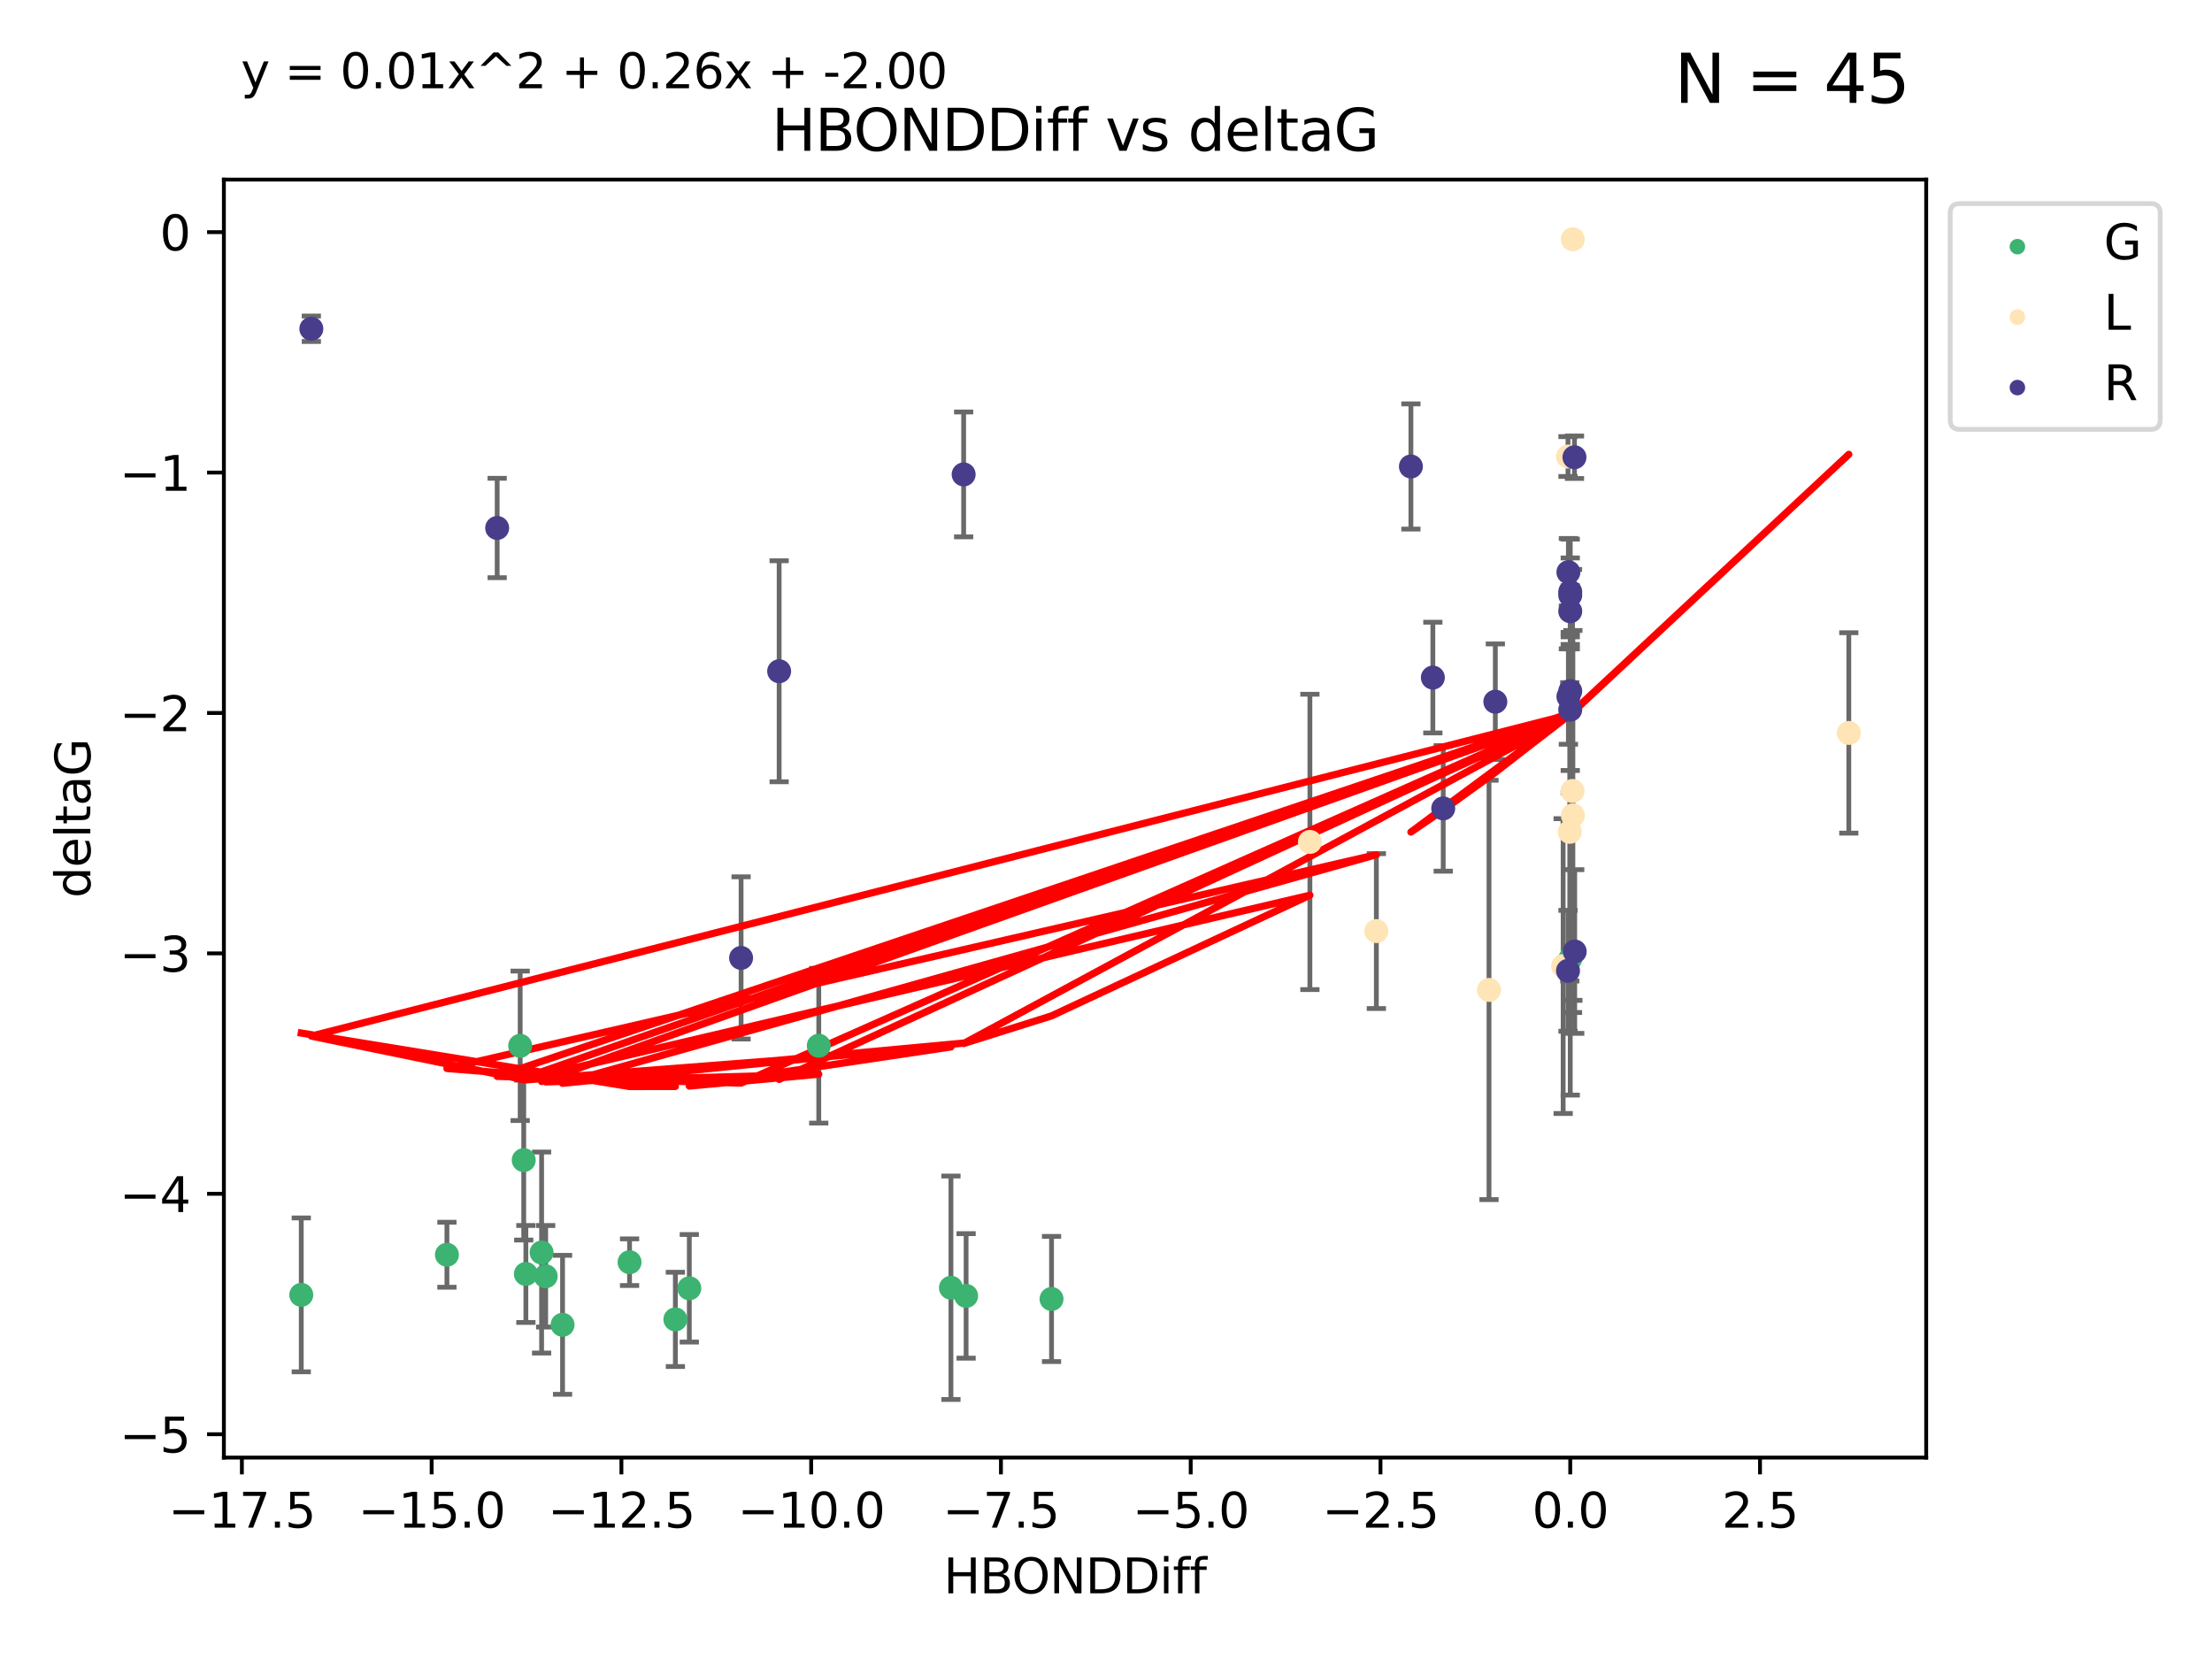 <?xml version="1.0" encoding="utf-8" standalone="no"?>
<!DOCTYPE svg PUBLIC "-//W3C//DTD SVG 1.1//EN"
  "http://www.w3.org/Graphics/SVG/1.1/DTD/svg11.dtd">
<svg xmlns:xlink="http://www.w3.org/1999/xlink" width="460.8pt" height="345.6pt" viewBox="0 0 460.8 345.6" xmlns="http://www.w3.org/2000/svg" version="1.1">
 <defs>
  <style type="text/css">*{stroke-linejoin: round; stroke-linecap: butt}</style>
 </defs>
 <g id="figure_1">
  <g id="patch_1">
   <path d="M 0 345.6 
L 460.8 345.6 
L 460.8 0 
L 0 0 
z
" style="fill: #ffffff"/>
  </g>
  <g id="axes_1">
   <g id="patch_2">
    <path d="M 46.64 303.64 
L 401.26 303.64 
L 401.26 37.411 
L 46.64 37.411 
z
" style="fill: #ffffff"/>
   </g>
   <g id="PathCollection_1">
    <defs>
     <path id="m5a6b1e9cd3" d="M 0 1.118 
C 0.297 1.118 0.581 1 0.791 0.791 
C 1 0.581 1.118 0.297 1.118 0 
C 1.118 -0.297 1 -0.581 0.791 -0.791 
C 0.581 -1 0.297 -1.118 0 -1.118 
C -0.297 -1.118 -0.581 -1 -0.791 -0.791 
C -1 -0.581 -1.118 -0.297 -1.118 0 
C -1.118 0.297 -1 0.581 -0.791 0.791 
C -0.581 1 -0.297 1.118 0 1.118 
z
" style="stroke: #3cb371"/>
    </defs>
    <g clip-path="url(#p87241e4067)">
     <use xlink:href="#m5a6b1e9cd3" x="62.759" y="269.743" style="fill: #3cb371; stroke: #3cb371"/>
     <use xlink:href="#m5a6b1e9cd3" x="131.148" y="262.941" style="fill: #3cb371; stroke: #3cb371"/>
     <use xlink:href="#m5a6b1e9cd3" x="140.692" y="274.852" style="fill: #3cb371; stroke: #3cb371"/>
     <use xlink:href="#m5a6b1e9cd3" x="93.102" y="261.384" style="fill: #3cb371; stroke: #3cb371"/>
     <use xlink:href="#m5a6b1e9cd3" x="117.19" y="275.981" style="fill: #3cb371; stroke: #3cb371"/>
     <use xlink:href="#m5a6b1e9cd3" x="201.259" y="269.962" style="fill: #3cb371; stroke: #3cb371"/>
     <use xlink:href="#m5a6b1e9cd3" x="113.675" y="265.873" style="fill: #3cb371; stroke: #3cb371"/>
     <use xlink:href="#m5a6b1e9cd3" x="170.563" y="217.844" style="fill: #3cb371; stroke: #3cb371"/>
     <use xlink:href="#m5a6b1e9cd3" x="143.596" y="268.374" style="fill: #3cb371; stroke: #3cb371"/>
     <use xlink:href="#m5a6b1e9cd3" x="198.099" y="268.264" style="fill: #3cb371; stroke: #3cb371"/>
     <use xlink:href="#m5a6b1e9cd3" x="109.549" y="265.388" style="fill: #3cb371; stroke: #3cb371"/>
     <use xlink:href="#m5a6b1e9cd3" x="108.363" y="217.864" style="fill: #3cb371; stroke: #3cb371"/>
     <use xlink:href="#m5a6b1e9cd3" x="112.827" y="260.925" style="fill: #3cb371; stroke: #3cb371"/>
     <use xlink:href="#m5a6b1e9cd3" x="109.102" y="241.67" style="fill: #3cb371; stroke: #3cb371"/>
     <use xlink:href="#m5a6b1e9cd3" x="219.053" y="270.601" style="fill: #3cb371; stroke: #3cb371"/>
     <use xlink:href="#m5a6b1e9cd3" x="327.111" y="199.747" style="fill: #3cb371; stroke: #3cb371"/>
    </g>
   </g>
   <g id="PathCollection_2">
    <defs>
     <path id="m65ac89b1cd" d="M 0 1.118 
C 0.297 1.118 0.581 1 0.791 0.791 
C 1 0.581 1.118 0.297 1.118 0 
C 1.118 -0.297 1 -0.581 0.791 -0.791 
C 0.581 -1 0.297 -1.118 0 -1.118 
C -0.297 -1.118 -0.581 -1 -0.791 -0.791 
C -1 -0.581 -1.118 -0.297 -1.118 0 
C -1.118 0.297 -1 0.581 -0.791 0.791 
C -0.581 1 -0.297 1.118 0 1.118 
z
" style="stroke: #ffe4b5"/>
    </defs>
    <g clip-path="url(#p87241e4067)">
     <use xlink:href="#m65ac89b1cd" x="286.72" y="193.963" style="fill: #ffe4b5; stroke: #ffe4b5"/>
     <use xlink:href="#m65ac89b1cd" x="327.642" y="49.844" style="fill: #ffe4b5; stroke: #ffe4b5"/>
     <use xlink:href="#m65ac89b1cd" x="327.582" y="164.777" style="fill: #ffe4b5; stroke: #ffe4b5"/>
     <use xlink:href="#m65ac89b1cd" x="327.013" y="173.285" style="fill: #ffe4b5; stroke: #ffe4b5"/>
     <use xlink:href="#m65ac89b1cd" x="272.876" y="175.387" style="fill: #ffe4b5; stroke: #ffe4b5"/>
     <use xlink:href="#m65ac89b1cd" x="325.633" y="201.253" style="fill: #ffe4b5; stroke: #ffe4b5"/>
     <use xlink:href="#m65ac89b1cd" x="310.187" y="206.221" style="fill: #ffe4b5; stroke: #ffe4b5"/>
     <use xlink:href="#m65ac89b1cd" x="326.645" y="95.108" style="fill: #ffe4b5; stroke: #ffe4b5"/>
     <use xlink:href="#m65ac89b1cd" x="327.658" y="169.864" style="fill: #ffe4b5; stroke: #ffe4b5"/>
     <use xlink:href="#m65ac89b1cd" x="385.141" y="152.682" style="fill: #ffe4b5; stroke: #ffe4b5"/>
    </g>
   </g>
   <g id="PathCollection_3">
    <defs>
     <path id="m40b4823d60" d="M 0 1.118 
C 0.297 1.118 0.581 1 0.791 0.791 
C 1 0.581 1.118 0.297 1.118 0 
C 1.118 -0.297 1 -0.581 0.791 -0.791 
C 0.581 -1 0.297 -1.118 0 -1.118 
C -0.297 -1.118 -0.581 -1 -0.791 -0.791 
C -1 -0.581 -1.118 -0.297 -1.118 0 
C -1.118 0.297 -1 0.581 -0.791 0.791 
C -0.581 1 -0.297 1.118 0 1.118 
z
" style="stroke: #483d8b"/>
    </defs>
    <g clip-path="url(#p87241e4067)">
     <use xlink:href="#m40b4823d60" x="64.859" y="68.484" style="fill: #483d8b; stroke: #483d8b"/>
     <use xlink:href="#m40b4823d60" x="200.746" y="98.829" style="fill: #483d8b; stroke: #483d8b"/>
     <use xlink:href="#m40b4823d60" x="327.111" y="147.842" style="fill: #483d8b; stroke: #483d8b"/>
     <use xlink:href="#m40b4823d60" x="103.57" y="109.988" style="fill: #483d8b; stroke: #483d8b"/>
     <use xlink:href="#m40b4823d60" x="154.383" y="199.552" style="fill: #483d8b; stroke: #483d8b"/>
     <use xlink:href="#m40b4823d60" x="326.725" y="119.203" style="fill: #483d8b; stroke: #483d8b"/>
     <use xlink:href="#m40b4823d60" x="162.31" y="139.834" style="fill: #483d8b; stroke: #483d8b"/>
     <use xlink:href="#m40b4823d60" x="326.724" y="145.105" style="fill: #483d8b; stroke: #483d8b"/>
     <use xlink:href="#m40b4823d60" x="327.111" y="123.281" style="fill: #483d8b; stroke: #483d8b"/>
     <use xlink:href="#m40b4823d60" x="298.49" y="141.152" style="fill: #483d8b; stroke: #483d8b"/>
     <use xlink:href="#m40b4823d60" x="328.041" y="198.218" style="fill: #483d8b; stroke: #483d8b"/>
     <use xlink:href="#m40b4823d60" x="327.111" y="127.33" style="fill: #483d8b; stroke: #483d8b"/>
     <use xlink:href="#m40b4823d60" x="327.111" y="123.986" style="fill: #483d8b; stroke: #483d8b"/>
     <use xlink:href="#m40b4823d60" x="311.504" y="146.181" style="fill: #483d8b; stroke: #483d8b"/>
     <use xlink:href="#m40b4823d60" x="300.65" y="168.407" style="fill: #483d8b; stroke: #483d8b"/>
     <use xlink:href="#m40b4823d60" x="293.918" y="97.176" style="fill: #483d8b; stroke: #483d8b"/>
     <use xlink:href="#m40b4823d60" x="327.99" y="95.253" style="fill: #483d8b; stroke: #483d8b"/>
     <use xlink:href="#m40b4823d60" x="327.111" y="143.969" style="fill: #483d8b; stroke: #483d8b"/>
     <use xlink:href="#m40b4823d60" x="326.645" y="202.235" style="fill: #483d8b; stroke: #483d8b"/>
    </g>
   </g>
   <g id="matplotlib.axis_1">
    <g id="xtick_1">
     <g id="line2d_1">
      <defs>
       <path id="m88362e3cb5" d="M 0 0 
L 0 3.5 
" style="stroke: #000000; stroke-width: 0.8"/>
      </defs>
      <g>
       <use xlink:href="#m88362e3cb5" x="50.387" y="303.64" style="stroke: #000000; stroke-width: 0.8"/>
      </g>
     </g>
     <g id="text_1">
      <!-- −17.5 -->
      <g transform="translate(35.065 318.238)scale(0.1 -0.1)">
       <defs>
        <path id="DejaVuSans-2212" d="M 678 2272 
L 4684 2272 
L 4684 1741 
L 678 1741 
L 678 2272 
z
" transform="scale(0.016)"/>
        <path id="DejaVuSans-31" d="M 794 531 
L 1825 531 
L 1825 4091 
L 703 3866 
L 703 4441 
L 1819 4666 
L 2450 4666 
L 2450 531 
L 3481 531 
L 3481 0 
L 794 0 
L 794 531 
z
" transform="scale(0.016)"/>
        <path id="DejaVuSans-37" d="M 525 4666 
L 3525 4666 
L 3525 4397 
L 1831 0 
L 1172 0 
L 2766 4134 
L 525 4134 
L 525 4666 
z
" transform="scale(0.016)"/>
        <path id="DejaVuSans-2e" d="M 684 794 
L 1344 794 
L 1344 0 
L 684 0 
L 684 794 
z
" transform="scale(0.016)"/>
        <path id="DejaVuSans-35" d="M 691 4666 
L 3169 4666 
L 3169 4134 
L 1269 4134 
L 1269 2991 
Q 1406 3038 1543 3061 
Q 1681 3084 1819 3084 
Q 2600 3084 3056 2656 
Q 3513 2228 3513 1497 
Q 3513 744 3044 326 
Q 2575 -91 1722 -91 
Q 1428 -91 1123 -41 
Q 819 9 494 109 
L 494 744 
Q 775 591 1075 516 
Q 1375 441 1709 441 
Q 2250 441 2565 725 
Q 2881 1009 2881 1497 
Q 2881 1984 2565 2268 
Q 2250 2553 1709 2553 
Q 1456 2553 1204 2497 
Q 953 2441 691 2322 
L 691 4666 
z
" transform="scale(0.016)"/>
       </defs>
       <use xlink:href="#DejaVuSans-2212"/>
       <use xlink:href="#DejaVuSans-31" x="83.789"/>
       <use xlink:href="#DejaVuSans-37" x="147.412"/>
       <use xlink:href="#DejaVuSans-2e" x="211.035"/>
       <use xlink:href="#DejaVuSans-35" x="242.822"/>
      </g>
     </g>
    </g>
    <g id="xtick_2">
     <g id="line2d_2">
      <g>
       <use xlink:href="#m88362e3cb5" x="89.919" y="303.64" style="stroke: #000000; stroke-width: 0.8"/>
      </g>
     </g>
     <g id="text_2">
      <!-- −15.0 -->
      <g transform="translate(74.596 318.238)scale(0.1 -0.1)">
       <defs>
        <path id="DejaVuSans-30" d="M 2034 4250 
Q 1547 4250 1301 3770 
Q 1056 3291 1056 2328 
Q 1056 1369 1301 889 
Q 1547 409 2034 409 
Q 2525 409 2770 889 
Q 3016 1369 3016 2328 
Q 3016 3291 2770 3770 
Q 2525 4250 2034 4250 
z
M 2034 4750 
Q 2819 4750 3233 4129 
Q 3647 3509 3647 2328 
Q 3647 1150 3233 529 
Q 2819 -91 2034 -91 
Q 1250 -91 836 529 
Q 422 1150 422 2328 
Q 422 3509 836 4129 
Q 1250 4750 2034 4750 
z
" transform="scale(0.016)"/>
       </defs>
       <use xlink:href="#DejaVuSans-2212"/>
       <use xlink:href="#DejaVuSans-31" x="83.789"/>
       <use xlink:href="#DejaVuSans-35" x="147.412"/>
       <use xlink:href="#DejaVuSans-2e" x="211.035"/>
       <use xlink:href="#DejaVuSans-30" x="242.822"/>
      </g>
     </g>
    </g>
    <g id="xtick_3">
     <g id="line2d_3">
      <g>
       <use xlink:href="#m88362e3cb5" x="129.451" y="303.64" style="stroke: #000000; stroke-width: 0.8"/>
      </g>
     </g>
     <g id="text_3">
      <!-- −12.5 -->
      <g transform="translate(114.128 318.238)scale(0.1 -0.1)">
       <defs>
        <path id="DejaVuSans-32" d="M 1228 531 
L 3431 531 
L 3431 0 
L 469 0 
L 469 531 
Q 828 903 1448 1529 
Q 2069 2156 2228 2338 
Q 2531 2678 2651 2914 
Q 2772 3150 2772 3378 
Q 2772 3750 2511 3984 
Q 2250 4219 1831 4219 
Q 1534 4219 1204 4116 
Q 875 4013 500 3803 
L 500 4441 
Q 881 4594 1212 4672 
Q 1544 4750 1819 4750 
Q 2544 4750 2975 4387 
Q 3406 4025 3406 3419 
Q 3406 3131 3298 2873 
Q 3191 2616 2906 2266 
Q 2828 2175 2409 1742 
Q 1991 1309 1228 531 
z
" transform="scale(0.016)"/>
       </defs>
       <use xlink:href="#DejaVuSans-2212"/>
       <use xlink:href="#DejaVuSans-31" x="83.789"/>
       <use xlink:href="#DejaVuSans-32" x="147.412"/>
       <use xlink:href="#DejaVuSans-2e" x="211.035"/>
       <use xlink:href="#DejaVuSans-35" x="242.822"/>
      </g>
     </g>
    </g>
    <g id="xtick_4">
     <g id="line2d_4">
      <g>
       <use xlink:href="#m88362e3cb5" x="168.983" y="303.64" style="stroke: #000000; stroke-width: 0.8"/>
      </g>
     </g>
     <g id="text_4">
      <!-- −10.0 -->
      <g transform="translate(153.66 318.238)scale(0.1 -0.1)">
       <use xlink:href="#DejaVuSans-2212"/>
       <use xlink:href="#DejaVuSans-31" x="83.789"/>
       <use xlink:href="#DejaVuSans-30" x="147.412"/>
       <use xlink:href="#DejaVuSans-2e" x="211.035"/>
       <use xlink:href="#DejaVuSans-30" x="242.822"/>
      </g>
     </g>
    </g>
    <g id="xtick_5">
     <g id="line2d_5">
      <g>
       <use xlink:href="#m88362e3cb5" x="208.515" y="303.64" style="stroke: #000000; stroke-width: 0.8"/>
      </g>
     </g>
     <g id="text_5">
      <!-- −7.5 -->
      <g transform="translate(196.374 318.238)scale(0.1 -0.1)">
       <use xlink:href="#DejaVuSans-2212"/>
       <use xlink:href="#DejaVuSans-37" x="83.789"/>
       <use xlink:href="#DejaVuSans-2e" x="147.412"/>
       <use xlink:href="#DejaVuSans-35" x="179.199"/>
      </g>
     </g>
    </g>
    <g id="xtick_6">
     <g id="line2d_6">
      <g>
       <use xlink:href="#m88362e3cb5" x="248.047" y="303.64" style="stroke: #000000; stroke-width: 0.8"/>
      </g>
     </g>
     <g id="text_6">
      <!-- −5.0 -->
      <g transform="translate(235.906 318.238)scale(0.1 -0.1)">
       <use xlink:href="#DejaVuSans-2212"/>
       <use xlink:href="#DejaVuSans-35" x="83.789"/>
       <use xlink:href="#DejaVuSans-2e" x="147.412"/>
       <use xlink:href="#DejaVuSans-30" x="179.199"/>
      </g>
     </g>
    </g>
    <g id="xtick_7">
     <g id="line2d_7">
      <g>
       <use xlink:href="#m88362e3cb5" x="287.579" y="303.64" style="stroke: #000000; stroke-width: 0.8"/>
      </g>
     </g>
     <g id="text_7">
      <!-- −2.5 -->
      <g transform="translate(275.438 318.238)scale(0.1 -0.1)">
       <use xlink:href="#DejaVuSans-2212"/>
       <use xlink:href="#DejaVuSans-32" x="83.789"/>
       <use xlink:href="#DejaVuSans-2e" x="147.412"/>
       <use xlink:href="#DejaVuSans-35" x="179.199"/>
      </g>
     </g>
    </g>
    <g id="xtick_8">
     <g id="line2d_8">
      <g>
       <use xlink:href="#m88362e3cb5" x="327.111" y="303.64" style="stroke: #000000; stroke-width: 0.8"/>
      </g>
     </g>
     <g id="text_8">
      <!-- 0.0 -->
      <g transform="translate(319.16 318.238)scale(0.1 -0.1)">
       <use xlink:href="#DejaVuSans-30"/>
       <use xlink:href="#DejaVuSans-2e" x="63.623"/>
       <use xlink:href="#DejaVuSans-30" x="95.41"/>
      </g>
     </g>
    </g>
    <g id="xtick_9">
     <g id="line2d_9">
      <g>
       <use xlink:href="#m88362e3cb5" x="366.643" y="303.64" style="stroke: #000000; stroke-width: 0.8"/>
      </g>
     </g>
     <g id="text_9">
      <!-- 2.5 -->
      <g transform="translate(358.692 318.238)scale(0.1 -0.1)">
       <use xlink:href="#DejaVuSans-32"/>
       <use xlink:href="#DejaVuSans-2e" x="63.623"/>
       <use xlink:href="#DejaVuSans-35" x="95.41"/>
      </g>
     </g>
    </g>
    <g id="text_10">
     <!-- HBONDDiff -->
     <g transform="translate(196.561 331.917)scale(0.1 -0.1)">
      <defs>
       <path id="DejaVuSans-48" d="M 628 4666 
L 1259 4666 
L 1259 2753 
L 3553 2753 
L 3553 4666 
L 4184 4666 
L 4184 0 
L 3553 0 
L 3553 2222 
L 1259 2222 
L 1259 0 
L 628 0 
L 628 4666 
z
" transform="scale(0.016)"/>
       <path id="DejaVuSans-42" d="M 1259 2228 
L 1259 519 
L 2272 519 
Q 2781 519 3026 730 
Q 3272 941 3272 1375 
Q 3272 1813 3026 2020 
Q 2781 2228 2272 2228 
L 1259 2228 
z
M 1259 4147 
L 1259 2741 
L 2194 2741 
Q 2656 2741 2882 2914 
Q 3109 3088 3109 3444 
Q 3109 3797 2882 3972 
Q 2656 4147 2194 4147 
L 1259 4147 
z
M 628 4666 
L 2241 4666 
Q 2963 4666 3353 4366 
Q 3744 4066 3744 3513 
Q 3744 3084 3544 2831 
Q 3344 2578 2956 2516 
Q 3422 2416 3680 2098 
Q 3938 1781 3938 1306 
Q 3938 681 3513 340 
Q 3088 0 2303 0 
L 628 0 
L 628 4666 
z
" transform="scale(0.016)"/>
       <path id="DejaVuSans-4f" d="M 2522 4238 
Q 1834 4238 1429 3725 
Q 1025 3213 1025 2328 
Q 1025 1447 1429 934 
Q 1834 422 2522 422 
Q 3209 422 3611 934 
Q 4013 1447 4013 2328 
Q 4013 3213 3611 3725 
Q 3209 4238 2522 4238 
z
M 2522 4750 
Q 3503 4750 4090 4092 
Q 4678 3434 4678 2328 
Q 4678 1225 4090 567 
Q 3503 -91 2522 -91 
Q 1538 -91 948 565 
Q 359 1222 359 2328 
Q 359 3434 948 4092 
Q 1538 4750 2522 4750 
z
" transform="scale(0.016)"/>
       <path id="DejaVuSans-4e" d="M 628 4666 
L 1478 4666 
L 3547 763 
L 3547 4666 
L 4159 4666 
L 4159 0 
L 3309 0 
L 1241 3903 
L 1241 0 
L 628 0 
L 628 4666 
z
" transform="scale(0.016)"/>
       <path id="DejaVuSans-44" d="M 1259 4147 
L 1259 519 
L 2022 519 
Q 2988 519 3436 956 
Q 3884 1394 3884 2338 
Q 3884 3275 3436 3711 
Q 2988 4147 2022 4147 
L 1259 4147 
z
M 628 4666 
L 1925 4666 
Q 3281 4666 3915 4102 
Q 4550 3538 4550 2338 
Q 4550 1131 3912 565 
Q 3275 0 1925 0 
L 628 0 
L 628 4666 
z
" transform="scale(0.016)"/>
       <path id="DejaVuSans-69" d="M 603 3500 
L 1178 3500 
L 1178 0 
L 603 0 
L 603 3500 
z
M 603 4863 
L 1178 4863 
L 1178 4134 
L 603 4134 
L 603 4863 
z
" transform="scale(0.016)"/>
       <path id="DejaVuSans-66" d="M 2375 4863 
L 2375 4384 
L 1825 4384 
Q 1516 4384 1395 4259 
Q 1275 4134 1275 3809 
L 1275 3500 
L 2222 3500 
L 2222 3053 
L 1275 3053 
L 1275 0 
L 697 0 
L 697 3053 
L 147 3053 
L 147 3500 
L 697 3500 
L 697 3744 
Q 697 4328 969 4595 
Q 1241 4863 1831 4863 
L 2375 4863 
z
" transform="scale(0.016)"/>
      </defs>
      <use xlink:href="#DejaVuSans-48"/>
      <use xlink:href="#DejaVuSans-42" x="75.195"/>
      <use xlink:href="#DejaVuSans-4f" x="142.049"/>
      <use xlink:href="#DejaVuSans-4e" x="220.76"/>
      <use xlink:href="#DejaVuSans-44" x="295.564"/>
      <use xlink:href="#DejaVuSans-44" x="372.566"/>
      <use xlink:href="#DejaVuSans-69" x="449.568"/>
      <use xlink:href="#DejaVuSans-66" x="477.352"/>
      <use xlink:href="#DejaVuSans-66" x="512.557"/>
     </g>
    </g>
   </g>
   <g id="matplotlib.axis_2">
    <g id="ytick_1">
     <g id="line2d_10">
      <defs>
       <path id="m7ec54c37bf" d="M 0 0 
L -3.5 0 
" style="stroke: #000000; stroke-width: 0.8"/>
      </defs>
      <g>
       <use xlink:href="#m7ec54c37bf" x="46.64" y="298.777" style="stroke: #000000; stroke-width: 0.8"/>
      </g>
     </g>
     <g id="text_11">
      <!-- −5 -->
      <g transform="translate(24.898 302.577)scale(0.1 -0.1)">
       <use xlink:href="#DejaVuSans-2212"/>
       <use xlink:href="#DejaVuSans-35" x="83.789"/>
      </g>
     </g>
    </g>
    <g id="ytick_2">
     <g id="line2d_11">
      <g>
       <use xlink:href="#m7ec54c37bf" x="46.64" y="248.693" style="stroke: #000000; stroke-width: 0.8"/>
      </g>
     </g>
     <g id="text_12">
      <!-- −4 -->
      <g transform="translate(24.898 252.493)scale(0.1 -0.1)">
       <defs>
        <path id="DejaVuSans-34" d="M 2419 4116 
L 825 1625 
L 2419 1625 
L 2419 4116 
z
M 2253 4666 
L 3047 4666 
L 3047 1625 
L 3713 1625 
L 3713 1100 
L 3047 1100 
L 3047 0 
L 2419 0 
L 2419 1100 
L 313 1100 
L 313 1709 
L 2253 4666 
z
" transform="scale(0.016)"/>
       </defs>
       <use xlink:href="#DejaVuSans-2212"/>
       <use xlink:href="#DejaVuSans-34" x="83.789"/>
      </g>
     </g>
    </g>
    <g id="ytick_3">
     <g id="line2d_12">
      <g>
       <use xlink:href="#m7ec54c37bf" x="46.64" y="198.609" style="stroke: #000000; stroke-width: 0.8"/>
      </g>
     </g>
     <g id="text_13">
      <!-- −3 -->
      <g transform="translate(24.898 202.409)scale(0.1 -0.1)">
       <defs>
        <path id="DejaVuSans-33" d="M 2597 2516 
Q 3050 2419 3304 2112 
Q 3559 1806 3559 1356 
Q 3559 666 3084 287 
Q 2609 -91 1734 -91 
Q 1441 -91 1130 -33 
Q 819 25 488 141 
L 488 750 
Q 750 597 1062 519 
Q 1375 441 1716 441 
Q 2309 441 2620 675 
Q 2931 909 2931 1356 
Q 2931 1769 2642 2001 
Q 2353 2234 1838 2234 
L 1294 2234 
L 1294 2753 
L 1863 2753 
Q 2328 2753 2575 2939 
Q 2822 3125 2822 3475 
Q 2822 3834 2567 4026 
Q 2313 4219 1838 4219 
Q 1578 4219 1281 4162 
Q 984 4106 628 3988 
L 628 4550 
Q 988 4650 1302 4700 
Q 1616 4750 1894 4750 
Q 2613 4750 3031 4423 
Q 3450 4097 3450 3541 
Q 3450 3153 3228 2886 
Q 3006 2619 2597 2516 
z
" transform="scale(0.016)"/>
       </defs>
       <use xlink:href="#DejaVuSans-2212"/>
       <use xlink:href="#DejaVuSans-33" x="83.789"/>
      </g>
     </g>
    </g>
    <g id="ytick_4">
     <g id="line2d_13">
      <g>
       <use xlink:href="#m7ec54c37bf" x="46.64" y="148.525" style="stroke: #000000; stroke-width: 0.8"/>
      </g>
     </g>
     <g id="text_14">
      <!-- −2 -->
      <g transform="translate(24.898 152.325)scale(0.1 -0.1)">
       <use xlink:href="#DejaVuSans-2212"/>
       <use xlink:href="#DejaVuSans-32" x="83.789"/>
      </g>
     </g>
    </g>
    <g id="ytick_5">
     <g id="line2d_14">
      <g>
       <use xlink:href="#m7ec54c37bf" x="46.64" y="98.441" style="stroke: #000000; stroke-width: 0.8"/>
      </g>
     </g>
     <g id="text_15">
      <!-- −1 -->
      <g transform="translate(24.898 102.241)scale(0.1 -0.1)">
       <use xlink:href="#DejaVuSans-2212"/>
       <use xlink:href="#DejaVuSans-31" x="83.789"/>
      </g>
     </g>
    </g>
    <g id="ytick_6">
     <g id="line2d_15">
      <g>
       <use xlink:href="#m7ec54c37bf" x="46.64" y="48.357" style="stroke: #000000; stroke-width: 0.8"/>
      </g>
     </g>
     <g id="text_16">
      <!-- 0 -->
      <g transform="translate(33.278 52.157)scale(0.1 -0.1)">
       <use xlink:href="#DejaVuSans-30"/>
      </g>
     </g>
    </g>
    <g id="text_17">
     <!-- deltaG -->
     <g transform="translate(18.818 187.064)rotate(-90)scale(0.1 -0.1)">
      <defs>
       <path id="DejaVuSans-64" d="M 2906 2969 
L 2906 4863 
L 3481 4863 
L 3481 0 
L 2906 0 
L 2906 525 
Q 2725 213 2448 61 
Q 2172 -91 1784 -91 
Q 1150 -91 751 415 
Q 353 922 353 1747 
Q 353 2572 751 3078 
Q 1150 3584 1784 3584 
Q 2172 3584 2448 3432 
Q 2725 3281 2906 2969 
z
M 947 1747 
Q 947 1113 1208 752 
Q 1469 391 1925 391 
Q 2381 391 2643 752 
Q 2906 1113 2906 1747 
Q 2906 2381 2643 2742 
Q 2381 3103 1925 3103 
Q 1469 3103 1208 2742 
Q 947 2381 947 1747 
z
" transform="scale(0.016)"/>
       <path id="DejaVuSans-65" d="M 3597 1894 
L 3597 1613 
L 953 1613 
Q 991 1019 1311 708 
Q 1631 397 2203 397 
Q 2534 397 2845 478 
Q 3156 559 3463 722 
L 3463 178 
Q 3153 47 2828 -22 
Q 2503 -91 2169 -91 
Q 1331 -91 842 396 
Q 353 884 353 1716 
Q 353 2575 817 3079 
Q 1281 3584 2069 3584 
Q 2775 3584 3186 3129 
Q 3597 2675 3597 1894 
z
M 3022 2063 
Q 3016 2534 2758 2815 
Q 2500 3097 2075 3097 
Q 1594 3097 1305 2825 
Q 1016 2553 972 2059 
L 3022 2063 
z
" transform="scale(0.016)"/>
       <path id="DejaVuSans-6c" d="M 603 4863 
L 1178 4863 
L 1178 0 
L 603 0 
L 603 4863 
z
" transform="scale(0.016)"/>
       <path id="DejaVuSans-74" d="M 1172 4494 
L 1172 3500 
L 2356 3500 
L 2356 3053 
L 1172 3053 
L 1172 1153 
Q 1172 725 1289 603 
Q 1406 481 1766 481 
L 2356 481 
L 2356 0 
L 1766 0 
Q 1100 0 847 248 
Q 594 497 594 1153 
L 594 3053 
L 172 3053 
L 172 3500 
L 594 3500 
L 594 4494 
L 1172 4494 
z
" transform="scale(0.016)"/>
       <path id="DejaVuSans-61" d="M 2194 1759 
Q 1497 1759 1228 1600 
Q 959 1441 959 1056 
Q 959 750 1161 570 
Q 1363 391 1709 391 
Q 2188 391 2477 730 
Q 2766 1069 2766 1631 
L 2766 1759 
L 2194 1759 
z
M 3341 1997 
L 3341 0 
L 2766 0 
L 2766 531 
Q 2569 213 2275 61 
Q 1981 -91 1556 -91 
Q 1019 -91 701 211 
Q 384 513 384 1019 
Q 384 1609 779 1909 
Q 1175 2209 1959 2209 
L 2766 2209 
L 2766 2266 
Q 2766 2663 2505 2880 
Q 2244 3097 1772 3097 
Q 1472 3097 1187 3025 
Q 903 2953 641 2809 
L 641 3341 
Q 956 3463 1253 3523 
Q 1550 3584 1831 3584 
Q 2591 3584 2966 3190 
Q 3341 2797 3341 1997 
z
" transform="scale(0.016)"/>
       <path id="DejaVuSans-47" d="M 3809 666 
L 3809 1919 
L 2778 1919 
L 2778 2438 
L 4434 2438 
L 4434 434 
Q 4069 175 3628 42 
Q 3188 -91 2688 -91 
Q 1594 -91 976 548 
Q 359 1188 359 2328 
Q 359 3472 976 4111 
Q 1594 4750 2688 4750 
Q 3144 4750 3555 4637 
Q 3966 4525 4313 4306 
L 4313 3634 
Q 3963 3931 3569 4081 
Q 3175 4231 2741 4231 
Q 1884 4231 1454 3753 
Q 1025 3275 1025 2328 
Q 1025 1384 1454 906 
Q 1884 428 2741 428 
Q 3075 428 3337 486 
Q 3600 544 3809 666 
z
" transform="scale(0.016)"/>
      </defs>
      <use xlink:href="#DejaVuSans-64"/>
      <use xlink:href="#DejaVuSans-65" x="63.477"/>
      <use xlink:href="#DejaVuSans-6c" x="125"/>
      <use xlink:href="#DejaVuSans-74" x="152.783"/>
      <use xlink:href="#DejaVuSans-61" x="191.992"/>
      <use xlink:href="#DejaVuSans-47" x="253.271"/>
     </g>
    </g>
   </g>
   <g id="LineCollection_1">
    <path d="M 62.759 285.772 
L 62.759 253.715 
" clip-path="url(#p87241e4067)" style="fill: none; stroke: #696969"/>
    <path d="M 131.148 267.802 
L 131.148 258.079 
" clip-path="url(#p87241e4067)" style="fill: none; stroke: #696969"/>
    <path d="M 140.692 284.67 
L 140.692 265.033 
" clip-path="url(#p87241e4067)" style="fill: none; stroke: #696969"/>
    <path d="M 93.102 268.157 
L 93.102 254.61 
" clip-path="url(#p87241e4067)" style="fill: none; stroke: #696969"/>
    <path d="M 117.19 290.456 
L 117.19 261.506 
" clip-path="url(#p87241e4067)" style="fill: none; stroke: #696969"/>
    <path d="M 201.259 282.93 
L 201.259 256.993 
" clip-path="url(#p87241e4067)" style="fill: none; stroke: #696969"/>
    <path d="M 113.675 276.45 
L 113.675 255.296 
" clip-path="url(#p87241e4067)" style="fill: none; stroke: #696969"/>
    <path d="M 170.563 233.954 
L 170.563 201.734 
" clip-path="url(#p87241e4067)" style="fill: none; stroke: #696969"/>
    <path d="M 143.596 279.576 
L 143.596 257.173 
" clip-path="url(#p87241e4067)" style="fill: none; stroke: #696969"/>
    <path d="M 198.099 291.539 
L 198.099 244.989 
" clip-path="url(#p87241e4067)" style="fill: none; stroke: #696969"/>
    <path d="M 109.549 275.487 
L 109.549 255.289 
" clip-path="url(#p87241e4067)" style="fill: none; stroke: #696969"/>
    <path d="M 108.363 233.433 
L 108.363 202.294 
" clip-path="url(#p87241e4067)" style="fill: none; stroke: #696969"/>
    <path d="M 112.827 281.862 
L 112.827 239.989 
" clip-path="url(#p87241e4067)" style="fill: none; stroke: #696969"/>
    <path d="M 109.102 258.322 
L 109.102 225.017 
" clip-path="url(#p87241e4067)" style="fill: none; stroke: #696969"/>
    <path d="M 219.053 283.638 
L 219.053 257.563 
" clip-path="url(#p87241e4067)" style="fill: none; stroke: #696969"/>
    <path d="M 327.111 228.126 
L 327.111 171.368 
" clip-path="url(#p87241e4067)" style="fill: none; stroke: #696969"/>
   </g>
   <g id="line2d_16">
    <defs>
     <path id="m5f4aefeb3b" d="M 2 0 
L -2 -0 
" style="stroke: #696969"/>
    </defs>
    <g clip-path="url(#p87241e4067)">
     <use xlink:href="#m5f4aefeb3b" x="62.759" y="285.772" style="fill: #696969; stroke: #696969"/>
     <use xlink:href="#m5f4aefeb3b" x="131.148" y="267.802" style="fill: #696969; stroke: #696969"/>
     <use xlink:href="#m5f4aefeb3b" x="140.692" y="284.67" style="fill: #696969; stroke: #696969"/>
     <use xlink:href="#m5f4aefeb3b" x="93.102" y="268.157" style="fill: #696969; stroke: #696969"/>
     <use xlink:href="#m5f4aefeb3b" x="117.19" y="290.456" style="fill: #696969; stroke: #696969"/>
     <use xlink:href="#m5f4aefeb3b" x="201.259" y="282.93" style="fill: #696969; stroke: #696969"/>
     <use xlink:href="#m5f4aefeb3b" x="113.675" y="276.45" style="fill: #696969; stroke: #696969"/>
     <use xlink:href="#m5f4aefeb3b" x="170.563" y="233.954" style="fill: #696969; stroke: #696969"/>
     <use xlink:href="#m5f4aefeb3b" x="143.596" y="279.576" style="fill: #696969; stroke: #696969"/>
     <use xlink:href="#m5f4aefeb3b" x="198.099" y="291.539" style="fill: #696969; stroke: #696969"/>
     <use xlink:href="#m5f4aefeb3b" x="109.549" y="275.487" style="fill: #696969; stroke: #696969"/>
     <use xlink:href="#m5f4aefeb3b" x="108.363" y="233.433" style="fill: #696969; stroke: #696969"/>
     <use xlink:href="#m5f4aefeb3b" x="112.827" y="281.862" style="fill: #696969; stroke: #696969"/>
     <use xlink:href="#m5f4aefeb3b" x="109.102" y="258.322" style="fill: #696969; stroke: #696969"/>
     <use xlink:href="#m5f4aefeb3b" x="219.053" y="283.638" style="fill: #696969; stroke: #696969"/>
     <use xlink:href="#m5f4aefeb3b" x="327.111" y="228.126" style="fill: #696969; stroke: #696969"/>
    </g>
   </g>
   <g id="line2d_17">
    <g clip-path="url(#p87241e4067)">
     <use xlink:href="#m5f4aefeb3b" x="62.759" y="253.715" style="fill: #696969; stroke: #696969"/>
     <use xlink:href="#m5f4aefeb3b" x="131.148" y="258.079" style="fill: #696969; stroke: #696969"/>
     <use xlink:href="#m5f4aefeb3b" x="140.692" y="265.033" style="fill: #696969; stroke: #696969"/>
     <use xlink:href="#m5f4aefeb3b" x="93.102" y="254.61" style="fill: #696969; stroke: #696969"/>
     <use xlink:href="#m5f4aefeb3b" x="117.19" y="261.506" style="fill: #696969; stroke: #696969"/>
     <use xlink:href="#m5f4aefeb3b" x="201.259" y="256.993" style="fill: #696969; stroke: #696969"/>
     <use xlink:href="#m5f4aefeb3b" x="113.675" y="255.296" style="fill: #696969; stroke: #696969"/>
     <use xlink:href="#m5f4aefeb3b" x="170.563" y="201.734" style="fill: #696969; stroke: #696969"/>
     <use xlink:href="#m5f4aefeb3b" x="143.596" y="257.173" style="fill: #696969; stroke: #696969"/>
     <use xlink:href="#m5f4aefeb3b" x="198.099" y="244.989" style="fill: #696969; stroke: #696969"/>
     <use xlink:href="#m5f4aefeb3b" x="109.549" y="255.289" style="fill: #696969; stroke: #696969"/>
     <use xlink:href="#m5f4aefeb3b" x="108.363" y="202.294" style="fill: #696969; stroke: #696969"/>
     <use xlink:href="#m5f4aefeb3b" x="112.827" y="239.989" style="fill: #696969; stroke: #696969"/>
     <use xlink:href="#m5f4aefeb3b" x="109.102" y="225.017" style="fill: #696969; stroke: #696969"/>
     <use xlink:href="#m5f4aefeb3b" x="219.053" y="257.563" style="fill: #696969; stroke: #696969"/>
     <use xlink:href="#m5f4aefeb3b" x="327.111" y="171.368" style="fill: #696969; stroke: #696969"/>
    </g>
   </g>
   <g id="LineCollection_2">
    <path d="M 286.72 210.096 
L 286.72 177.831 
" clip-path="url(#p87241e4067)" style="fill: none; stroke: #696969"/>
    <path d="M 327.642 50.175 
L 327.642 49.513 
" clip-path="url(#p87241e4067)" style="fill: none; stroke: #696969"/>
    <path d="M 327.582 210.924 
L 327.582 118.63 
" clip-path="url(#p87241e4067)" style="fill: none; stroke: #696969"/>
    <path d="M 327.013 204.36 
L 327.013 142.21 
" clip-path="url(#p87241e4067)" style="fill: none; stroke: #696969"/>
    <path d="M 272.876 206.148 
L 272.876 144.627 
" clip-path="url(#p87241e4067)" style="fill: none; stroke: #696969"/>
    <path d="M 325.633 231.96 
L 325.633 170.546 
" clip-path="url(#p87241e4067)" style="fill: none; stroke: #696969"/>
    <path d="M 310.187 249.9 
L 310.187 162.541 
" clip-path="url(#p87241e4067)" style="fill: none; stroke: #696969"/>
    <path d="M 326.645 99.26 
L 326.645 90.955 
" clip-path="url(#p87241e4067)" style="fill: none; stroke: #696969"/>
    <path d="M 327.658 208.391 
L 327.658 131.337 
" clip-path="url(#p87241e4067)" style="fill: none; stroke: #696969"/>
    <path d="M 385.141 173.555 
L 385.141 131.809 
" clip-path="url(#p87241e4067)" style="fill: none; stroke: #696969"/>
   </g>
   <g id="line2d_18">
    <g clip-path="url(#p87241e4067)">
     <use xlink:href="#m5f4aefeb3b" x="286.72" y="210.096" style="fill: #696969; stroke: #696969"/>
     <use xlink:href="#m5f4aefeb3b" x="327.642" y="50.175" style="fill: #696969; stroke: #696969"/>
     <use xlink:href="#m5f4aefeb3b" x="327.582" y="210.924" style="fill: #696969; stroke: #696969"/>
     <use xlink:href="#m5f4aefeb3b" x="327.013" y="204.36" style="fill: #696969; stroke: #696969"/>
     <use xlink:href="#m5f4aefeb3b" x="272.876" y="206.148" style="fill: #696969; stroke: #696969"/>
     <use xlink:href="#m5f4aefeb3b" x="325.633" y="231.96" style="fill: #696969; stroke: #696969"/>
     <use xlink:href="#m5f4aefeb3b" x="310.187" y="249.9" style="fill: #696969; stroke: #696969"/>
     <use xlink:href="#m5f4aefeb3b" x="326.645" y="99.26" style="fill: #696969; stroke: #696969"/>
     <use xlink:href="#m5f4aefeb3b" x="327.658" y="208.391" style="fill: #696969; stroke: #696969"/>
     <use xlink:href="#m5f4aefeb3b" x="385.141" y="173.555" style="fill: #696969; stroke: #696969"/>
    </g>
   </g>
   <g id="line2d_19">
    <g clip-path="url(#p87241e4067)">
     <use xlink:href="#m5f4aefeb3b" x="286.72" y="177.831" style="fill: #696969; stroke: #696969"/>
     <use xlink:href="#m5f4aefeb3b" x="327.642" y="49.513" style="fill: #696969; stroke: #696969"/>
     <use xlink:href="#m5f4aefeb3b" x="327.582" y="118.63" style="fill: #696969; stroke: #696969"/>
     <use xlink:href="#m5f4aefeb3b" x="327.013" y="142.21" style="fill: #696969; stroke: #696969"/>
     <use xlink:href="#m5f4aefeb3b" x="272.876" y="144.627" style="fill: #696969; stroke: #696969"/>
     <use xlink:href="#m5f4aefeb3b" x="325.633" y="170.546" style="fill: #696969; stroke: #696969"/>
     <use xlink:href="#m5f4aefeb3b" x="310.187" y="162.541" style="fill: #696969; stroke: #696969"/>
     <use xlink:href="#m5f4aefeb3b" x="326.645" y="90.955" style="fill: #696969; stroke: #696969"/>
     <use xlink:href="#m5f4aefeb3b" x="327.658" y="131.337" style="fill: #696969; stroke: #696969"/>
     <use xlink:href="#m5f4aefeb3b" x="385.141" y="131.809" style="fill: #696969; stroke: #696969"/>
    </g>
   </g>
   <g id="LineCollection_3">
    <path d="M 64.859 71.135 
L 64.859 65.833 
" clip-path="url(#p87241e4067)" style="fill: none; stroke: #696969"/>
    <path d="M 200.746 111.836 
L 200.746 85.823 
" clip-path="url(#p87241e4067)" style="fill: none; stroke: #696969"/>
    <path d="M 327.111 160.505 
L 327.111 135.179 
" clip-path="url(#p87241e4067)" style="fill: none; stroke: #696969"/>
    <path d="M 103.57 120.339 
L 103.57 99.637 
" clip-path="url(#p87241e4067)" style="fill: none; stroke: #696969"/>
    <path d="M 154.383 216.446 
L 154.383 182.658 
" clip-path="url(#p87241e4067)" style="fill: none; stroke: #696969"/>
    <path d="M 326.725 126.233 
L 326.725 112.174 
" clip-path="url(#p87241e4067)" style="fill: none; stroke: #696969"/>
    <path d="M 162.31 162.856 
L 162.31 116.813 
" clip-path="url(#p87241e4067)" style="fill: none; stroke: #696969"/>
    <path d="M 326.724 155.047 
L 326.724 135.162 
" clip-path="url(#p87241e4067)" style="fill: none; stroke: #696969"/>
    <path d="M 327.111 134.257 
L 327.111 112.306 
" clip-path="url(#p87241e4067)" style="fill: none; stroke: #696969"/>
    <path d="M 298.49 152.682 
L 298.49 129.621 
" clip-path="url(#p87241e4067)" style="fill: none; stroke: #696969"/>
    <path d="M 328.041 215.267 
L 328.041 181.17 
" clip-path="url(#p87241e4067)" style="fill: none; stroke: #696969"/>
    <path d="M 327.111 132.661 
L 327.111 121.999 
" clip-path="url(#p87241e4067)" style="fill: none; stroke: #696969"/>
    <path d="M 327.111 131.738 
L 327.111 116.234 
" clip-path="url(#p87241e4067)" style="fill: none; stroke: #696969"/>
    <path d="M 311.504 158.222 
L 311.504 134.139 
" clip-path="url(#p87241e4067)" style="fill: none; stroke: #696969"/>
    <path d="M 300.65 181.481 
L 300.65 155.333 
" clip-path="url(#p87241e4067)" style="fill: none; stroke: #696969"/>
    <path d="M 293.918 110.215 
L 293.918 84.136 
" clip-path="url(#p87241e4067)" style="fill: none; stroke: #696969"/>
    <path d="M 327.99 99.675 
L 327.99 90.831 
" clip-path="url(#p87241e4067)" style="fill: none; stroke: #696969"/>
    <path d="M 327.111 165.144 
L 327.111 122.794 
" clip-path="url(#p87241e4067)" style="fill: none; stroke: #696969"/>
    <path d="M 326.645 214.83 
L 326.645 189.64 
" clip-path="url(#p87241e4067)" style="fill: none; stroke: #696969"/>
   </g>
   <g id="line2d_20">
    <g clip-path="url(#p87241e4067)">
     <use xlink:href="#m5f4aefeb3b" x="64.859" y="71.135" style="fill: #696969; stroke: #696969"/>
     <use xlink:href="#m5f4aefeb3b" x="200.746" y="111.836" style="fill: #696969; stroke: #696969"/>
     <use xlink:href="#m5f4aefeb3b" x="327.111" y="160.505" style="fill: #696969; stroke: #696969"/>
     <use xlink:href="#m5f4aefeb3b" x="103.57" y="120.339" style="fill: #696969; stroke: #696969"/>
     <use xlink:href="#m5f4aefeb3b" x="154.383" y="216.446" style="fill: #696969; stroke: #696969"/>
     <use xlink:href="#m5f4aefeb3b" x="326.725" y="126.233" style="fill: #696969; stroke: #696969"/>
     <use xlink:href="#m5f4aefeb3b" x="162.31" y="162.856" style="fill: #696969; stroke: #696969"/>
     <use xlink:href="#m5f4aefeb3b" x="326.724" y="155.047" style="fill: #696969; stroke: #696969"/>
     <use xlink:href="#m5f4aefeb3b" x="327.111" y="134.257" style="fill: #696969; stroke: #696969"/>
     <use xlink:href="#m5f4aefeb3b" x="298.49" y="152.682" style="fill: #696969; stroke: #696969"/>
     <use xlink:href="#m5f4aefeb3b" x="328.041" y="215.267" style="fill: #696969; stroke: #696969"/>
     <use xlink:href="#m5f4aefeb3b" x="327.111" y="132.661" style="fill: #696969; stroke: #696969"/>
     <use xlink:href="#m5f4aefeb3b" x="327.111" y="131.738" style="fill: #696969; stroke: #696969"/>
     <use xlink:href="#m5f4aefeb3b" x="311.504" y="158.222" style="fill: #696969; stroke: #696969"/>
     <use xlink:href="#m5f4aefeb3b" x="300.65" y="181.481" style="fill: #696969; stroke: #696969"/>
     <use xlink:href="#m5f4aefeb3b" x="293.918" y="110.215" style="fill: #696969; stroke: #696969"/>
     <use xlink:href="#m5f4aefeb3b" x="327.99" y="99.675" style="fill: #696969; stroke: #696969"/>
     <use xlink:href="#m5f4aefeb3b" x="327.111" y="165.144" style="fill: #696969; stroke: #696969"/>
     <use xlink:href="#m5f4aefeb3b" x="326.645" y="214.83" style="fill: #696969; stroke: #696969"/>
    </g>
   </g>
   <g id="line2d_21">
    <g clip-path="url(#p87241e4067)">
     <use xlink:href="#m5f4aefeb3b" x="64.859" y="65.833" style="fill: #696969; stroke: #696969"/>
     <use xlink:href="#m5f4aefeb3b" x="200.746" y="85.823" style="fill: #696969; stroke: #696969"/>
     <use xlink:href="#m5f4aefeb3b" x="327.111" y="135.179" style="fill: #696969; stroke: #696969"/>
     <use xlink:href="#m5f4aefeb3b" x="103.57" y="99.637" style="fill: #696969; stroke: #696969"/>
     <use xlink:href="#m5f4aefeb3b" x="154.383" y="182.658" style="fill: #696969; stroke: #696969"/>
     <use xlink:href="#m5f4aefeb3b" x="326.725" y="112.174" style="fill: #696969; stroke: #696969"/>
     <use xlink:href="#m5f4aefeb3b" x="162.31" y="116.813" style="fill: #696969; stroke: #696969"/>
     <use xlink:href="#m5f4aefeb3b" x="326.724" y="135.162" style="fill: #696969; stroke: #696969"/>
     <use xlink:href="#m5f4aefeb3b" x="327.111" y="112.306" style="fill: #696969; stroke: #696969"/>
     <use xlink:href="#m5f4aefeb3b" x="298.49" y="129.621" style="fill: #696969; stroke: #696969"/>
     <use xlink:href="#m5f4aefeb3b" x="328.041" y="181.17" style="fill: #696969; stroke: #696969"/>
     <use xlink:href="#m5f4aefeb3b" x="327.111" y="121.999" style="fill: #696969; stroke: #696969"/>
     <use xlink:href="#m5f4aefeb3b" x="327.111" y="116.234" style="fill: #696969; stroke: #696969"/>
     <use xlink:href="#m5f4aefeb3b" x="311.504" y="134.139" style="fill: #696969; stroke: #696969"/>
     <use xlink:href="#m5f4aefeb3b" x="300.65" y="155.333" style="fill: #696969; stroke: #696969"/>
     <use xlink:href="#m5f4aefeb3b" x="293.918" y="84.136" style="fill: #696969; stroke: #696969"/>
     <use xlink:href="#m5f4aefeb3b" x="327.99" y="90.831" style="fill: #696969; stroke: #696969"/>
     <use xlink:href="#m5f4aefeb3b" x="327.111" y="122.794" style="fill: #696969; stroke: #696969"/>
     <use xlink:href="#m5f4aefeb3b" x="326.645" y="189.64" style="fill: #696969; stroke: #696969"/>
    </g>
   </g>
   <g id="line2d_22">
    <path d="M 62.759 215.202 
L 131.148 226.344 
L 140.692 226.327 
L 93.102 222.586 
L 286.72 178.045 
L 117.19 225.676 
L 201.259 217.243 
L 113.675 225.378 
L 170.563 223.785 
L 143.596 226.246 
L 198.099 218.1 
L 109.549 224.961 
L 108.363 224.828 
L 327.642 148.344 
L 327.582 148.393 
L 112.827 225.298 
L 327.013 148.854 
L 64.859 215.838 
L 109.102 224.912 
L 272.876 186.49 
L 219.053 211.626 
L 200.746 217.385 
L 325.633 149.968 
L 310.187 161.879 
L 327.111 148.775 
L 103.57 224.23 
L 154.383 225.63 
L 326.725 149.087 
L 326.645 149.152 
L 162.31 224.864 
L 326.724 149.089 
L 327.111 148.775 
L 327.111 148.775 
L 298.49 170.228 
L 328.041 148.02 
L 327.111 148.775 
L 327.658 148.331 
L 327.111 148.775 
L 311.504 160.903 
L 300.65 168.73 
L 293.918 173.334 
L 327.99 148.061 
L 385.141 94.65 
L 327.111 148.775 
L 326.645 149.152 
" clip-path="url(#p87241e4067)" style="fill: none; stroke: #ff0000; stroke-width: 1.5; stroke-linecap: square"/>
   </g>
   <g id="line2d_23">
    <defs>
     <path id="m3f468bb7f3" d="M 0 2 
C 0.53 2 1.039 1.789 1.414 1.414 
C 1.789 1.039 2 0.53 2 0 
C 2 -0.53 1.789 -1.039 1.414 -1.414 
C 1.039 -1.789 0.53 -2 0 -2 
C -0.53 -2 -1.039 -1.789 -1.414 -1.414 
C -1.789 -1.039 -2 -0.53 -2 0 
C -2 0.53 -1.789 1.039 -1.414 1.414 
C -1.039 1.789 -0.53 2 0 2 
z
" style="stroke: #3cb371"/>
    </defs>
    <g clip-path="url(#p87241e4067)">
     <use xlink:href="#m3f468bb7f3" x="62.759" y="269.743" style="fill: #3cb371; stroke: #3cb371"/>
     <use xlink:href="#m3f468bb7f3" x="131.148" y="262.941" style="fill: #3cb371; stroke: #3cb371"/>
     <use xlink:href="#m3f468bb7f3" x="140.692" y="274.852" style="fill: #3cb371; stroke: #3cb371"/>
     <use xlink:href="#m3f468bb7f3" x="93.102" y="261.384" style="fill: #3cb371; stroke: #3cb371"/>
     <use xlink:href="#m3f468bb7f3" x="117.19" y="275.981" style="fill: #3cb371; stroke: #3cb371"/>
     <use xlink:href="#m3f468bb7f3" x="201.259" y="269.962" style="fill: #3cb371; stroke: #3cb371"/>
     <use xlink:href="#m3f468bb7f3" x="113.675" y="265.873" style="fill: #3cb371; stroke: #3cb371"/>
     <use xlink:href="#m3f468bb7f3" x="170.563" y="217.844" style="fill: #3cb371; stroke: #3cb371"/>
     <use xlink:href="#m3f468bb7f3" x="143.596" y="268.374" style="fill: #3cb371; stroke: #3cb371"/>
     <use xlink:href="#m3f468bb7f3" x="198.099" y="268.264" style="fill: #3cb371; stroke: #3cb371"/>
     <use xlink:href="#m3f468bb7f3" x="109.549" y="265.388" style="fill: #3cb371; stroke: #3cb371"/>
     <use xlink:href="#m3f468bb7f3" x="108.363" y="217.864" style="fill: #3cb371; stroke: #3cb371"/>
     <use xlink:href="#m3f468bb7f3" x="112.827" y="260.925" style="fill: #3cb371; stroke: #3cb371"/>
     <use xlink:href="#m3f468bb7f3" x="109.102" y="241.67" style="fill: #3cb371; stroke: #3cb371"/>
     <use xlink:href="#m3f468bb7f3" x="219.053" y="270.601" style="fill: #3cb371; stroke: #3cb371"/>
     <use xlink:href="#m3f468bb7f3" x="327.111" y="199.747" style="fill: #3cb371; stroke: #3cb371"/>
    </g>
   </g>
   <g id="line2d_24">
    <defs>
     <path id="m844c0928bd" d="M 0 2 
C 0.53 2 1.039 1.789 1.414 1.414 
C 1.789 1.039 2 0.53 2 0 
C 2 -0.53 1.789 -1.039 1.414 -1.414 
C 1.039 -1.789 0.53 -2 0 -2 
C -0.53 -2 -1.039 -1.789 -1.414 -1.414 
C -1.789 -1.039 -2 -0.53 -2 0 
C -2 0.53 -1.789 1.039 -1.414 1.414 
C -1.039 1.789 -0.53 2 0 2 
z
" style="stroke: #ffe4b5"/>
    </defs>
    <g clip-path="url(#p87241e4067)">
     <use xlink:href="#m844c0928bd" x="286.72" y="193.963" style="fill: #ffe4b5; stroke: #ffe4b5"/>
     <use xlink:href="#m844c0928bd" x="327.642" y="49.844" style="fill: #ffe4b5; stroke: #ffe4b5"/>
     <use xlink:href="#m844c0928bd" x="327.582" y="164.777" style="fill: #ffe4b5; stroke: #ffe4b5"/>
     <use xlink:href="#m844c0928bd" x="327.013" y="173.285" style="fill: #ffe4b5; stroke: #ffe4b5"/>
     <use xlink:href="#m844c0928bd" x="272.876" y="175.387" style="fill: #ffe4b5; stroke: #ffe4b5"/>
     <use xlink:href="#m844c0928bd" x="325.633" y="201.253" style="fill: #ffe4b5; stroke: #ffe4b5"/>
     <use xlink:href="#m844c0928bd" x="310.187" y="206.221" style="fill: #ffe4b5; stroke: #ffe4b5"/>
     <use xlink:href="#m844c0928bd" x="326.645" y="95.108" style="fill: #ffe4b5; stroke: #ffe4b5"/>
     <use xlink:href="#m844c0928bd" x="327.658" y="169.864" style="fill: #ffe4b5; stroke: #ffe4b5"/>
     <use xlink:href="#m844c0928bd" x="385.141" y="152.682" style="fill: #ffe4b5; stroke: #ffe4b5"/>
    </g>
   </g>
   <g id="line2d_25">
    <defs>
     <path id="mf1c5e57d53" d="M 0 2 
C 0.53 2 1.039 1.789 1.414 1.414 
C 1.789 1.039 2 0.53 2 0 
C 2 -0.53 1.789 -1.039 1.414 -1.414 
C 1.039 -1.789 0.53 -2 0 -2 
C -0.53 -2 -1.039 -1.789 -1.414 -1.414 
C -1.789 -1.039 -2 -0.53 -2 0 
C -2 0.53 -1.789 1.039 -1.414 1.414 
C -1.039 1.789 -0.53 2 0 2 
z
" style="stroke: #483d8b"/>
    </defs>
    <g clip-path="url(#p87241e4067)">
     <use xlink:href="#mf1c5e57d53" x="64.859" y="68.484" style="fill: #483d8b; stroke: #483d8b"/>
     <use xlink:href="#mf1c5e57d53" x="200.746" y="98.829" style="fill: #483d8b; stroke: #483d8b"/>
     <use xlink:href="#mf1c5e57d53" x="327.111" y="147.842" style="fill: #483d8b; stroke: #483d8b"/>
     <use xlink:href="#mf1c5e57d53" x="103.57" y="109.988" style="fill: #483d8b; stroke: #483d8b"/>
     <use xlink:href="#mf1c5e57d53" x="154.383" y="199.552" style="fill: #483d8b; stroke: #483d8b"/>
     <use xlink:href="#mf1c5e57d53" x="326.725" y="119.203" style="fill: #483d8b; stroke: #483d8b"/>
     <use xlink:href="#mf1c5e57d53" x="162.31" y="139.834" style="fill: #483d8b; stroke: #483d8b"/>
     <use xlink:href="#mf1c5e57d53" x="326.724" y="145.105" style="fill: #483d8b; stroke: #483d8b"/>
     <use xlink:href="#mf1c5e57d53" x="327.111" y="123.281" style="fill: #483d8b; stroke: #483d8b"/>
     <use xlink:href="#mf1c5e57d53" x="298.49" y="141.152" style="fill: #483d8b; stroke: #483d8b"/>
     <use xlink:href="#mf1c5e57d53" x="328.041" y="198.218" style="fill: #483d8b; stroke: #483d8b"/>
     <use xlink:href="#mf1c5e57d53" x="327.111" y="127.33" style="fill: #483d8b; stroke: #483d8b"/>
     <use xlink:href="#mf1c5e57d53" x="327.111" y="123.986" style="fill: #483d8b; stroke: #483d8b"/>
     <use xlink:href="#mf1c5e57d53" x="311.504" y="146.181" style="fill: #483d8b; stroke: #483d8b"/>
     <use xlink:href="#mf1c5e57d53" x="300.65" y="168.407" style="fill: #483d8b; stroke: #483d8b"/>
     <use xlink:href="#mf1c5e57d53" x="293.918" y="97.176" style="fill: #483d8b; stroke: #483d8b"/>
     <use xlink:href="#mf1c5e57d53" x="327.99" y="95.253" style="fill: #483d8b; stroke: #483d8b"/>
     <use xlink:href="#mf1c5e57d53" x="327.111" y="143.969" style="fill: #483d8b; stroke: #483d8b"/>
     <use xlink:href="#mf1c5e57d53" x="326.645" y="202.235" style="fill: #483d8b; stroke: #483d8b"/>
    </g>
   </g>
   <g id="patch_3">
    <path d="M 46.64 303.64 
L 46.64 37.411 
" style="fill: none; stroke: #000000; stroke-width: 0.8; stroke-linejoin: miter; stroke-linecap: square"/>
   </g>
   <g id="patch_4">
    <path d="M 401.26 303.64 
L 401.26 37.411 
" style="fill: none; stroke: #000000; stroke-width: 0.8; stroke-linejoin: miter; stroke-linecap: square"/>
   </g>
   <g id="patch_5">
    <path d="M 46.64 303.64 
L 401.26 303.64 
" style="fill: none; stroke: #000000; stroke-width: 0.8; stroke-linejoin: miter; stroke-linecap: square"/>
   </g>
   <g id="patch_6">
    <path d="M 46.64 37.411 
L 401.26 37.411 
" style="fill: none; stroke: #000000; stroke-width: 0.8; stroke-linejoin: miter; stroke-linecap: square"/>
   </g>
   <g id="text_18">
    <!-- N = 45 -->
    <g transform="translate(348.795 21.426)scale(0.14 -0.14)">
     <defs>
      <path id="DejaVuSans-20" transform="scale(0.016)"/>
      <path id="DejaVuSans-3d" d="M 678 2906 
L 4684 2906 
L 4684 2381 
L 678 2381 
L 678 2906 
z
M 678 1631 
L 4684 1631 
L 4684 1100 
L 678 1100 
L 678 1631 
z
" transform="scale(0.016)"/>
     </defs>
     <use xlink:href="#DejaVuSans-4e"/>
     <use xlink:href="#DejaVuSans-20" x="74.805"/>
     <use xlink:href="#DejaVuSans-3d" x="106.592"/>
     <use xlink:href="#DejaVuSans-20" x="190.381"/>
     <use xlink:href="#DejaVuSans-34" x="222.168"/>
     <use xlink:href="#DejaVuSans-35" x="285.791"/>
    </g>
   </g>
   <g id="text_19">
    <!-- y = 0.01x^2 + 0.26x + -2.00 -->
    <g transform="translate(50.186 18.387)scale(0.1 -0.1)">
     <defs>
      <path id="DejaVuSans-79" d="M 2059 -325 
Q 1816 -950 1584 -1140 
Q 1353 -1331 966 -1331 
L 506 -1331 
L 506 -850 
L 844 -850 
Q 1081 -850 1212 -737 
Q 1344 -625 1503 -206 
L 1606 56 
L 191 3500 
L 800 3500 
L 1894 763 
L 2988 3500 
L 3597 3500 
L 2059 -325 
z
" transform="scale(0.016)"/>
      <path id="DejaVuSans-78" d="M 3513 3500 
L 2247 1797 
L 3578 0 
L 2900 0 
L 1881 1375 
L 863 0 
L 184 0 
L 1544 1831 
L 300 3500 
L 978 3500 
L 1906 2253 
L 2834 3500 
L 3513 3500 
z
" transform="scale(0.016)"/>
      <path id="DejaVuSans-5e" d="M 2988 4666 
L 4684 2925 
L 4056 2925 
L 2681 4159 
L 1306 2925 
L 678 2925 
L 2375 4666 
L 2988 4666 
z
" transform="scale(0.016)"/>
      <path id="DejaVuSans-2b" d="M 2944 4013 
L 2944 2272 
L 4684 2272 
L 4684 1741 
L 2944 1741 
L 2944 0 
L 2419 0 
L 2419 1741 
L 678 1741 
L 678 2272 
L 2419 2272 
L 2419 4013 
L 2944 4013 
z
" transform="scale(0.016)"/>
      <path id="DejaVuSans-36" d="M 2113 2584 
Q 1688 2584 1439 2293 
Q 1191 2003 1191 1497 
Q 1191 994 1439 701 
Q 1688 409 2113 409 
Q 2538 409 2786 701 
Q 3034 994 3034 1497 
Q 3034 2003 2786 2293 
Q 2538 2584 2113 2584 
z
M 3366 4563 
L 3366 3988 
Q 3128 4100 2886 4159 
Q 2644 4219 2406 4219 
Q 1781 4219 1451 3797 
Q 1122 3375 1075 2522 
Q 1259 2794 1537 2939 
Q 1816 3084 2150 3084 
Q 2853 3084 3261 2657 
Q 3669 2231 3669 1497 
Q 3669 778 3244 343 
Q 2819 -91 2113 -91 
Q 1303 -91 875 529 
Q 447 1150 447 2328 
Q 447 3434 972 4092 
Q 1497 4750 2381 4750 
Q 2619 4750 2861 4703 
Q 3103 4656 3366 4563 
z
" transform="scale(0.016)"/>
      <path id="DejaVuSans-2d" d="M 313 2009 
L 1997 2009 
L 1997 1497 
L 313 1497 
L 313 2009 
z
" transform="scale(0.016)"/>
     </defs>
     <use xlink:href="#DejaVuSans-79"/>
     <use xlink:href="#DejaVuSans-20" x="59.18"/>
     <use xlink:href="#DejaVuSans-3d" x="90.967"/>
     <use xlink:href="#DejaVuSans-20" x="174.756"/>
     <use xlink:href="#DejaVuSans-30" x="206.543"/>
     <use xlink:href="#DejaVuSans-2e" x="270.166"/>
     <use xlink:href="#DejaVuSans-30" x="301.953"/>
     <use xlink:href="#DejaVuSans-31" x="365.576"/>
     <use xlink:href="#DejaVuSans-78" x="429.199"/>
     <use xlink:href="#DejaVuSans-5e" x="488.379"/>
     <use xlink:href="#DejaVuSans-32" x="572.168"/>
     <use xlink:href="#DejaVuSans-20" x="635.791"/>
     <use xlink:href="#DejaVuSans-2b" x="667.578"/>
     <use xlink:href="#DejaVuSans-20" x="751.367"/>
     <use xlink:href="#DejaVuSans-30" x="783.154"/>
     <use xlink:href="#DejaVuSans-2e" x="846.777"/>
     <use xlink:href="#DejaVuSans-32" x="878.564"/>
     <use xlink:href="#DejaVuSans-36" x="942.188"/>
     <use xlink:href="#DejaVuSans-78" x="1005.811"/>
     <use xlink:href="#DejaVuSans-20" x="1064.99"/>
     <use xlink:href="#DejaVuSans-2b" x="1096.777"/>
     <use xlink:href="#DejaVuSans-20" x="1180.566"/>
     <use xlink:href="#DejaVuSans-2d" x="1212.354"/>
     <use xlink:href="#DejaVuSans-32" x="1248.438"/>
     <use xlink:href="#DejaVuSans-2e" x="1312.061"/>
     <use xlink:href="#DejaVuSans-30" x="1343.848"/>
     <use xlink:href="#DejaVuSans-30" x="1407.471"/>
    </g>
   </g>
   <g id="text_20">
    <!-- HBONDDiff vs deltaG -->
    <g transform="translate(160.747 31.411)scale(0.12 -0.12)">
     <defs>
      <path id="DejaVuSans-76" d="M 191 3500 
L 800 3500 
L 1894 563 
L 2988 3500 
L 3597 3500 
L 2284 0 
L 1503 0 
L 191 3500 
z
" transform="scale(0.016)"/>
      <path id="DejaVuSans-73" d="M 2834 3397 
L 2834 2853 
Q 2591 2978 2328 3040 
Q 2066 3103 1784 3103 
Q 1356 3103 1142 2972 
Q 928 2841 928 2578 
Q 928 2378 1081 2264 
Q 1234 2150 1697 2047 
L 1894 2003 
Q 2506 1872 2764 1633 
Q 3022 1394 3022 966 
Q 3022 478 2636 193 
Q 2250 -91 1575 -91 
Q 1294 -91 989 -36 
Q 684 19 347 128 
L 347 722 
Q 666 556 975 473 
Q 1284 391 1588 391 
Q 1994 391 2212 530 
Q 2431 669 2431 922 
Q 2431 1156 2273 1281 
Q 2116 1406 1581 1522 
L 1381 1569 
Q 847 1681 609 1914 
Q 372 2147 372 2553 
Q 372 3047 722 3315 
Q 1072 3584 1716 3584 
Q 2034 3584 2315 3537 
Q 2597 3491 2834 3397 
z
" transform="scale(0.016)"/>
     </defs>
     <use xlink:href="#DejaVuSans-48"/>
     <use xlink:href="#DejaVuSans-42" x="75.195"/>
     <use xlink:href="#DejaVuSans-4f" x="142.049"/>
     <use xlink:href="#DejaVuSans-4e" x="220.76"/>
     <use xlink:href="#DejaVuSans-44" x="295.564"/>
     <use xlink:href="#DejaVuSans-44" x="372.566"/>
     <use xlink:href="#DejaVuSans-69" x="449.568"/>
     <use xlink:href="#DejaVuSans-66" x="477.352"/>
     <use xlink:href="#DejaVuSans-66" x="512.557"/>
     <use xlink:href="#DejaVuSans-20" x="547.762"/>
     <use xlink:href="#DejaVuSans-76" x="579.549"/>
     <use xlink:href="#DejaVuSans-73" x="638.729"/>
     <use xlink:href="#DejaVuSans-20" x="690.828"/>
     <use xlink:href="#DejaVuSans-64" x="722.615"/>
     <use xlink:href="#DejaVuSans-65" x="786.092"/>
     <use xlink:href="#DejaVuSans-6c" x="847.615"/>
     <use xlink:href="#DejaVuSans-74" x="875.398"/>
     <use xlink:href="#DejaVuSans-61" x="914.607"/>
     <use xlink:href="#DejaVuSans-47" x="975.887"/>
    </g>
   </g>
   <g id="legend_1">
    <g id="patch_7">
     <path d="M 408.26 89.446 
L 448.008 89.446 
Q 450.008 89.446 450.008 87.446 
L 450.008 44.411 
Q 450.008 42.411 448.008 42.411 
L 408.26 42.411 
Q 406.26 42.411 406.26 44.411 
L 406.26 87.446 
Q 406.26 89.446 408.26 89.446 
z
" style="fill: #ffffff; opacity: 0.8; stroke: #cccccc; stroke-linejoin: miter"/>
    </g>
    <g id="PathCollection_4">
     <g>
      <use xlink:href="#m5a6b1e9cd3" x="420.26" y="51.385" style="fill: #3cb371; stroke: #3cb371"/>
     </g>
    </g>
    <g id="text_21">
     <!-- G -->
     <g transform="translate(438.26 54.01)scale(0.1 -0.1)">
      <use xlink:href="#DejaVuSans-47"/>
     </g>
    </g>
    <g id="PathCollection_5">
     <g>
      <use xlink:href="#m65ac89b1cd" x="420.26" y="66.063" style="fill: #ffe4b5; stroke: #ffe4b5"/>
     </g>
    </g>
    <g id="text_22">
     <!-- L -->
     <g transform="translate(438.26 68.688)scale(0.1 -0.1)">
      <defs>
       <path id="DejaVuSans-4c" d="M 628 4666 
L 1259 4666 
L 1259 531 
L 3531 531 
L 3531 0 
L 628 0 
L 628 4666 
z
" transform="scale(0.016)"/>
      </defs>
      <use xlink:href="#DejaVuSans-4c"/>
     </g>
    </g>
    <g id="PathCollection_6">
     <g>
      <use xlink:href="#m40b4823d60" x="420.26" y="80.741" style="fill: #483d8b; stroke: #483d8b"/>
     </g>
    </g>
    <g id="text_23">
     <!-- R -->
     <g transform="translate(438.26 83.366)scale(0.1 -0.1)">
      <defs>
       <path id="DejaVuSans-52" d="M 2841 2188 
Q 3044 2119 3236 1894 
Q 3428 1669 3622 1275 
L 4263 0 
L 3584 0 
L 2988 1197 
Q 2756 1666 2539 1819 
Q 2322 1972 1947 1972 
L 1259 1972 
L 1259 0 
L 628 0 
L 628 4666 
L 2053 4666 
Q 2853 4666 3247 4331 
Q 3641 3997 3641 3322 
Q 3641 2881 3436 2590 
Q 3231 2300 2841 2188 
z
M 1259 4147 
L 1259 2491 
L 2053 2491 
Q 2509 2491 2742 2702 
Q 2975 2913 2975 3322 
Q 2975 3731 2742 3939 
Q 2509 4147 2053 4147 
L 1259 4147 
z
" transform="scale(0.016)"/>
      </defs>
      <use xlink:href="#DejaVuSans-52"/>
     </g>
    </g>
   </g>
  </g>
 </g>
 <defs>
  <clipPath id="p87241e4067">
   <rect x="46.64" y="37.411" width="354.62" height="266.229"/>
  </clipPath>
 </defs>
</svg>
